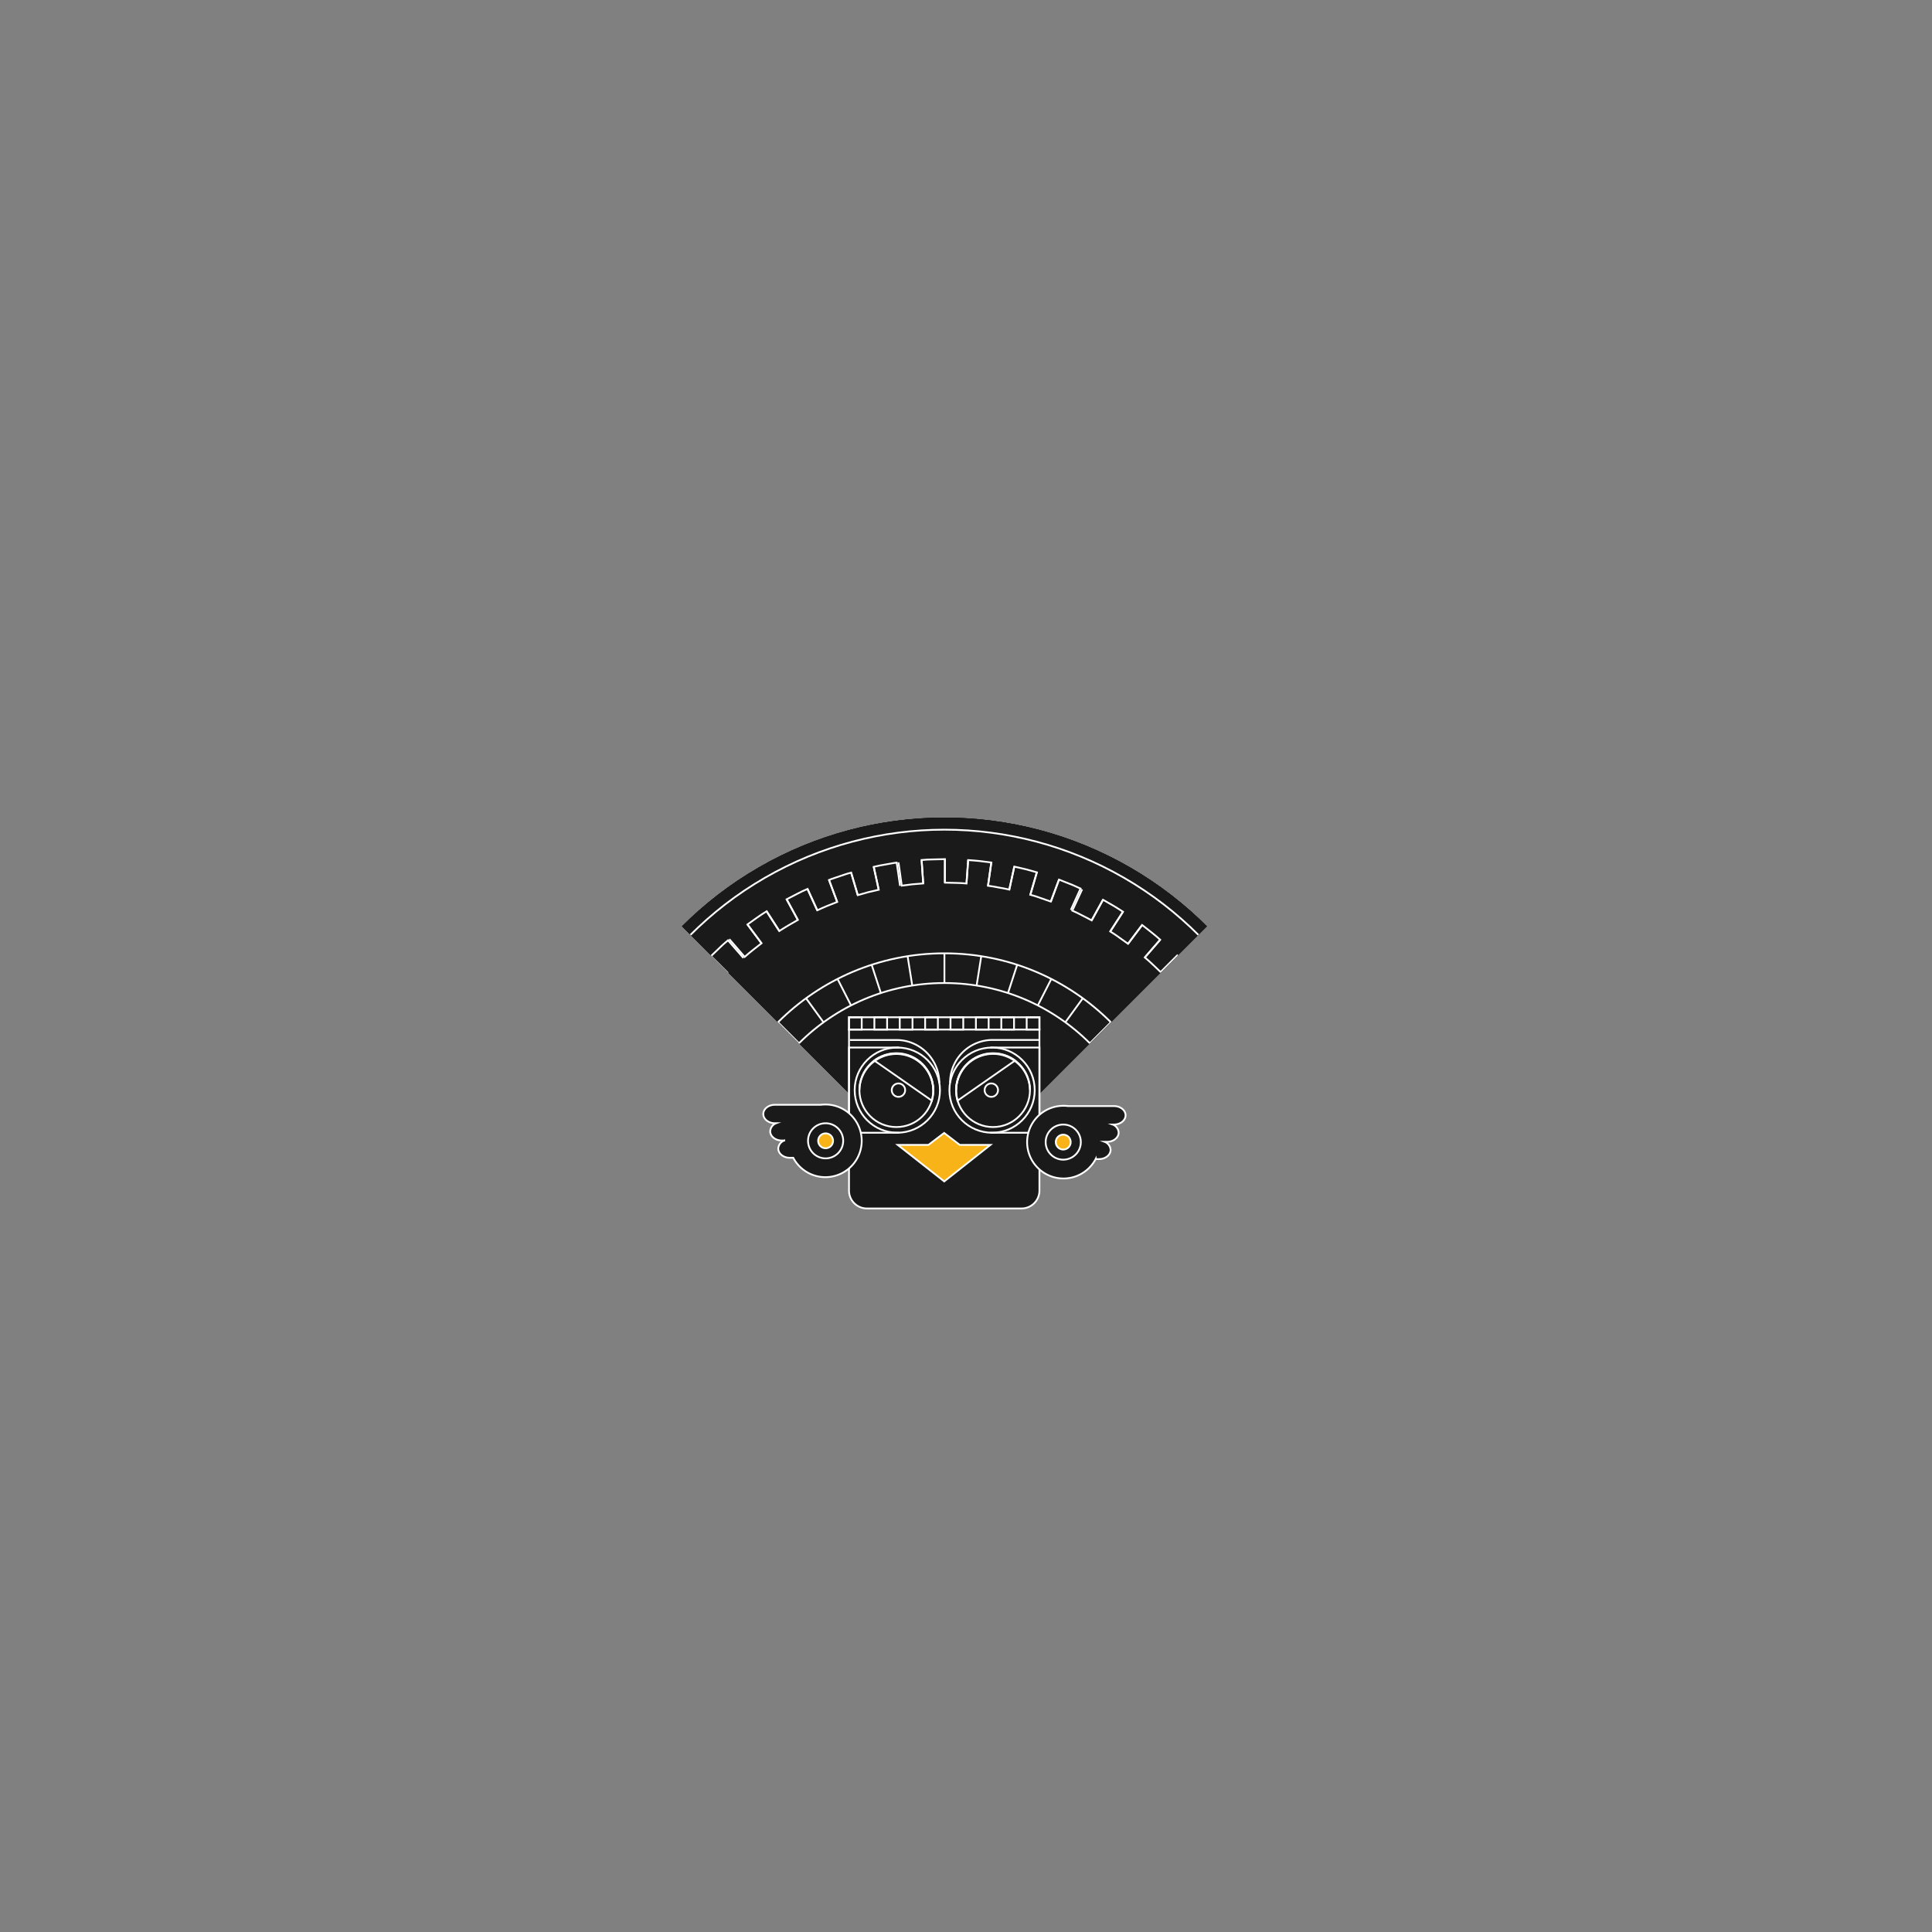 <svg id="ba7b53d5-e943-4c31-bfb5-983afe756c71" data-name="Layer 1" xmlns="http://www.w3.org/2000/svg" xmlns:xlink="http://www.w3.org/1999/xlink" viewBox="0 0 1080 1080"><rect x="0" y="0" width="1080" height="1080" fill="#808080" stroke="none"/><defs><clipPath id="b53259f7-6871-4789-8da5-09242fffc214"><polygon points="756.64 435.8 527.94 664.5 299.24 435.8 523.77 429.26 756.64 435.8" style="fill:none"/></clipPath><clipPath id="eec38a48-9fde-4503-a337-960d7442bea9"><path d="M527.94,532.91A131.59,131.59,0,1,0,659.53,664.5,131.6,131.6,0,0,0,527.94,532.91Zm0,246.57a115,115,0,1,1,115-115A115,115,0,0,1,527.94,779.48Z" style="fill:none"/></clipPath></defs><g style="clip-path:url(#b53259f7-6871-4789-8da5-09242fffc214)"><circle cx="527.94" cy="664.5" r="207.43" style="fill:#1a1a1a"/><circle cx="527.94" cy="664.5" r="207.43" style="fill:#1a1a1a"/><circle cx="527.94" cy="664.5" r="207.43" style="fill:#1a1a1a"/><circle cx="527.94" cy="664.5" r="207.43" style="fill:#1a1a1a"/><g style="clip-path:url(#eec38a48-9fde-4503-a337-960d7442bea9)"><circle cx="527.94" cy="664.5" r="135.98" style="fill:none;stroke:#fff;stroke-miterlimit:10"/><line x1="527.94" y1="664.5" x2="527.94" y2="800.49" style="fill:none;stroke:#fff;stroke-miterlimit:10"/><line x1="527.94" y1="664.5" x2="549.22" y2="798.81" style="fill:none;stroke:#fff;stroke-miterlimit:10"/><line x1="527.94" y1="664.5" x2="569.96" y2="793.83" style="fill:none;stroke:#fff;stroke-miterlimit:10"/><line x1="527.94" y1="664.5" x2="589.68" y2="785.66" style="fill:none;stroke:#fff;stroke-miterlimit:10"/><line x1="527.94" y1="664.5" x2="607.87" y2="774.52" style="fill:none;stroke:#fff;stroke-miterlimit:10"/><line x1="527.94" y1="664.5" x2="624.1" y2="760.66" style="fill:none;stroke:#fff;stroke-miterlimit:10"/><line x1="527.94" y1="664.5" x2="637.96" y2="744.43" style="fill:none;stroke:#fff;stroke-miterlimit:10"/><line x1="527.94" y1="664.5" x2="649.11" y2="726.24" style="fill:none;stroke:#fff;stroke-miterlimit:10"/><line x1="527.94" y1="664.5" x2="657.27" y2="706.52" style="fill:none;stroke:#fff;stroke-miterlimit:10"/><line x1="527.94" y1="664.5" x2="662.25" y2="685.77" style="fill:none;stroke:#fff;stroke-miterlimit:10"/><line x1="527.94" y1="664.5" x2="663.93" y2="664.5" style="fill:none;stroke:#fff;stroke-miterlimit:10"/><line x1="527.94" y1="664.5" x2="662.25" y2="643.23" style="fill:none;stroke:#fff;stroke-miterlimit:10"/><line x1="527.94" y1="664.5" x2="657.27" y2="622.48" style="fill:none;stroke:#fff;stroke-miterlimit:10"/><line x1="527.94" y1="664.5" x2="649.11" y2="602.77" style="fill:none;stroke:#fff;stroke-miterlimit:10"/><line x1="527.94" y1="664.5" x2="637.96" y2="584.57" style="fill:none;stroke:#fff;stroke-miterlimit:10"/><line x1="527.94" y1="664.5" x2="624.1" y2="568.35" style="fill:none;stroke:#fff;stroke-miterlimit:10"/><line x1="527.94" y1="664.5" x2="607.87" y2="554.49" style="fill:none;stroke:#fff;stroke-miterlimit:10"/><line x1="527.94" y1="664.5" x2="589.68" y2="543.34" style="fill:none;stroke:#fff;stroke-miterlimit:10"/><line x1="527.94" y1="664.5" x2="569.96" y2="535.17" style="fill:none;stroke:#fff;stroke-miterlimit:10"/><line x1="527.94" y1="664.5" x2="549.22" y2="530.19" style="fill:none;stroke:#fff;stroke-miterlimit:10"/><line x1="527.94" y1="664.5" x2="527.94" y2="528.52" style="fill:none;stroke:#fff;stroke-miterlimit:10"/><line x1="527.94" y1="664.5" x2="506.67" y2="530.19" style="fill:none;stroke:#fff;stroke-miterlimit:10"/><line x1="527.94" y1="664.5" x2="485.92" y2="535.17" style="fill:none;stroke:#fff;stroke-miterlimit:10"/><line x1="527.94" y1="664.5" x2="466.21" y2="543.34" style="fill:none;stroke:#fff;stroke-miterlimit:10"/><line x1="527.94" y1="664.5" x2="448.01" y2="554.49" style="fill:none;stroke:#fff;stroke-miterlimit:10"/><line x1="527.94" y1="664.5" x2="431.79" y2="568.35" style="fill:none;stroke:#fff;stroke-miterlimit:10"/><line x1="527.94" y1="664.5" x2="417.93" y2="584.57" style="fill:none;stroke:#fff;stroke-miterlimit:10"/><line x1="527.94" y1="664.5" x2="406.78" y2="602.77" style="fill:none;stroke:#fff;stroke-miterlimit:10"/><line x1="527.94" y1="664.5" x2="398.61" y2="622.48" style="fill:none;stroke:#fff;stroke-miterlimit:10"/><line x1="527.94" y1="664.5" x2="393.63" y2="643.23" style="fill:none;stroke:#fff;stroke-miterlimit:10"/><line x1="527.94" y1="664.5" x2="391.96" y2="664.5" style="fill:none;stroke:#fff;stroke-miterlimit:10"/><line x1="527.94" y1="664.5" x2="393.63" y2="685.77" style="fill:none;stroke:#fff;stroke-miterlimit:10"/><line x1="527.94" y1="664.5" x2="398.61" y2="706.52" style="fill:none;stroke:#fff;stroke-miterlimit:10"/><line x1="527.94" y1="664.5" x2="406.78" y2="726.24" style="fill:none;stroke:#fff;stroke-miterlimit:10"/><line x1="527.94" y1="664.5" x2="417.93" y2="744.43" style="fill:none;stroke:#fff;stroke-miterlimit:10"/><line x1="527.94" y1="664.5" x2="431.79" y2="760.66" style="fill:none;stroke:#fff;stroke-miterlimit:10"/><line x1="527.94" y1="664.5" x2="448.01" y2="774.52" style="fill:none;stroke:#fff;stroke-miterlimit:10"/><line x1="527.94" y1="664.5" x2="466.21" y2="785.66" style="fill:none;stroke:#fff;stroke-miterlimit:10"/><line x1="527.94" y1="664.5" x2="485.92" y2="793.83" style="fill:none;stroke:#fff;stroke-miterlimit:10"/><line x1="527.94" y1="664.5" x2="506.67" y2="798.81" style="fill:none;stroke:#fff;stroke-miterlimit:10"/></g><circle cx="527.94" cy="664.5" r="114.98" style="fill:none;stroke:#fff;stroke-miterlimit:10"/><circle cx="527.94" cy="664.5" r="131.59" style="fill:none;stroke:#fff;stroke-miterlimit:10"/><path d="M711.64,678l-13.1-.95c.41-4,.36-8.07.5-12.11l13.13,0" style="fill:none;stroke:#fff;stroke-miterlimit:10"/><path d="M698.54,677.06l13.1,1c-.19,2.17-.28,4.34-.56,6.5l-.82,6.47-13-1.87" style="fill:none;stroke:#fff;stroke-miterlimit:10"/><path d="M707.94,703.79,695.11,701c.5-2,.8-4,1.17-5.94l.53-3,.27-1.49.19-1.5,13,1.87" style="fill:none;stroke:#fff;stroke-miterlimit:10"/><path d="M695.11,701l12.83,2.79-1.47,6.35c-.55,2.11-1.17,4.19-1.76,6.29l-12.59-3.7" style="fill:none;stroke:#fff;stroke-miterlimit:10"/><path d="M700.63,728.78l-12.3-4.58c.73-1.88,1.32-3.82,2-5.72l1-2.87c.29-1,.55-1.94.83-2.91l12.6,3.69" style="fill:none;stroke:#fff;stroke-miterlimit:10"/><path d="M688.33,724.19l12.31,4.58-2.4,6.07c-.38,1-.82,2-1.27,3l-1.35,3-11.94-5.44" style="fill:none;stroke:#fff;stroke-miterlimit:10"/><path d="M689.85,752.48l-11.53-6.27,2.77-5.39c1-1.78,1.77-3.63,2.6-5.47l11.94,5.44" style="fill:none;stroke:#fff;stroke-miterlimit:10"/><path d="M678.33,746.2l11.53,6.27c-2.19,3.76-4.26,7.59-6.68,11.21l-11.06-7.08" style="fill:none;stroke:#fff;stroke-miterlimit:10"/><path d="M675.2,775.22l-10.49-7.9c1.22-1.61,2.35-3.28,3.53-4.92.58-.82,1.19-1.64,1.75-2.47l1.63-2.55,11,7.13" style="fill:none;stroke:#fff;stroke-miterlimit:10"/><polyline points="664.72 767.32 675.21 775.21 671.18 780.34 670.17 781.62 669.11 782.86 666.97 785.32 657.07 776.71" style="fill:none;stroke:#fff;stroke-miterlimit:10"/><path d="M658.12,794.87l-9.27-9.29c2.77-2.94,5.65-5.78,8.23-8.89L667,785.3" style="fill:none;stroke:#fff;stroke-miterlimit:10"/><path d="M648.85,785.57l9.28,9.29c-3.16,3-6.23,6.07-9.58,8.85l-8.6-9.92" style="fill:none;stroke:#fff;stroke-miterlimit:10"/><path d="M638.45,811.92l-7.88-10.5c3.17-2.51,6.4-4.93,9.4-7.64l8.6,9.92" style="fill:none;stroke:#fff;stroke-miterlimit:10"/><path d="M630.58,801.42l7.88,10.49c-1.75,1.29-3.53,2.53-5.3,3.8-.89.62-1.76,1.28-2.68,1.86l-2.74,1.77-7.12-11" style="fill:none;stroke:#fff;stroke-miterlimit:10"/><path d="M616.58,826l-6.33-11.5,5.25-3c.89-.49,1.74-1,2.59-1.58l2.55-1.63,7.12,11" style="fill:none;stroke:#fff;stroke-miterlimit:10"/><path d="M610.26,814.53l6.33,11.5c-1.9,1.07-3.86,2-5.79,3l-2.9,1.49-3,1.35L599.44,820" style="fill:none;stroke:#fff;stroke-miterlimit:10"/><polyline points="591.98 837.29 587.41 824.98 593.05 822.76 594.46 822.2 595.84 821.58 598.6 820.34 604.02 832.29" style="fill:none;stroke:#fff;stroke-miterlimit:10"/><path d="M587.42,825l4.57,12.3c-2,.77-4.12,1.42-6.17,2.13l-3.09,1.05-3.14.89-3.67-12.6" style="fill:none;stroke:#fff;stroke-miterlimit:10"/><path d="M567,844.56l-2.77-12.83,5.9-1.36c2-.5,3.89-1.09,5.84-1.63l3.67,12.6" style="fill:none;stroke:#fff;stroke-miterlimit:10"/><path d="M564.21,831.72,567,844.56c-2.11.53-4.26.84-6.4,1.24s-4.27.83-6.44,1.05l-1.85-13" style="fill:none;stroke:#fff;stroke-miterlimit:10"/><path d="M541.2,848.21l-.93-13.09c2-.17,4-.26,6-.5l6-.77,1.86,13" style="fill:none;stroke:#fff;stroke-miterlimit:10"/><path d="M540.28,835.12l.93,13.09-3.25.25c-1.08.08-2.17.07-3.26.11l-6.51.16,0-13.12" style="fill:none;stroke:#fff;stroke-miterlimit:10"/><polyline points="515.18 848.25 516.08 835.16 519.1 835.39 522.13 835.46 528.19 835.61 528.21 848.73" style="fill:none;stroke:#fff;stroke-miterlimit:10"/><path d="M516.09,835.16l-.9,13.09c-2.16-.17-4.33-.31-6.5-.51l-6.47-.82,1.82-13" style="fill:none;stroke:#fff;stroke-miterlimit:10"/><path d="M488.41,844.44l2.8-12.82c2,.5,4,.82,5.94,1.17l3,.54c1,.18,2,.36,3,.47l-1.89,13" style="fill:none;stroke:#fff;stroke-miterlimit:10"/><polyline points="491.22 831.62 488.42 844.45 482.06 842.98 475.78 841.2 479.5 828.61" style="fill:none;stroke:#fff;stroke-miterlimit:10"/><path d="M463.43,837.1,468,824.8c1.88.76,3.82,1.32,5.72,2l2.87,1c1,.32,1.94.56,2.91.85l-3.71,12.59" style="fill:none;stroke:#fff;stroke-miterlimit:10"/><path d="M468,824.81l-4.59,12.29-6.07-2.39c-2-.79-4-1.76-6-2.63l5.46-11.94" style="fill:none;stroke:#fff;stroke-miterlimit:10"/><path d="M439.74,826.28,446,814.76c1.78,1,3.59,1.85,5.39,2.78.9.45,1.78.94,2.7,1.36l2.76,1.25-5.46,11.94" style="fill:none;stroke:#fff;stroke-miterlimit:10"/><path d="M446,814.77l-6.29,11.52c-3.76-2.18-7.58-4.27-11.2-6.69l7.1-11.05" style="fill:none;stroke:#fff;stroke-miterlimit:10"/><path d="M417.83,812.22l7.85-10.52c3.31,2.32,6.54,4.76,10,6.86l-7.1,11.05" style="fill:none;stroke:#fff;stroke-miterlimit:10"/><path d="M425.69,801.71l-7.85,10.52c-3.41-2.7-6.91-5.29-10.14-8.2l8.57-9.94" style="fill:none;stroke:#fff;stroke-miterlimit:10"/><path d="M397.4,794.5l9.3-9.27c1.44,1.42,2.92,2.8,4.38,4.2.73.69,1.44,1.41,2.2,2.07l2.3,2-8.63,9.9" style="fill:none;stroke:#fff;stroke-miterlimit:10"/><path d="M406.71,785.24l-9.3,9.27c-3-3.16-6.06-6.24-8.84-9.59l9.93-8.59" style="fill:none;stroke:#fff;stroke-miterlimit:10"/><path d="M380.37,774.81l10.51-7.87c2.51,3.16,4.92,6.41,7.63,9.41l-9.93,8.59" style="fill:none;stroke:#fff;stroke-miterlimit:10"/><path d="M390.88,767l-10.51,7.87c-2.5-3.55-5.13-7-7.4-10.73L384,757" style="fill:none;stroke:#fff;stroke-miterlimit:10"/><polyline points="366.28 752.91 377.8 746.61 380.82 751.86 381.57 753.17 382.39 754.45 384.02 757 372.99 764.1" style="fill:none;stroke:#fff;stroke-miterlimit:10"/><path d="M377.8,746.62l-11.51,6.31c-1.05-1.91-2-3.87-3-5.79l-1.48-2.91-1.35-3,11.93-5.48" style="fill:none;stroke:#fff;stroke-miterlimit:10"/><path d="M355.44,729.24l12.29-4.61,2.22,5.63c.75,1.88,1.64,3.69,2.45,5.54l-11.93,5.48" style="fill:none;stroke:#fff;stroke-miterlimit:10"/><path d="M367.73,724.64l-12.29,4.62c-.42-1-.78-2-1.12-3.07l-1-3.09c-.7-2.06-1.42-4.11-2-6.22l12.58-3.72" style="fill:none;stroke:#fff;stroke-miterlimit:10"/><path d="M347.83,703.28l12.84-2.75,1.36,5.9c.46,2,1.08,3.89,1.61,5.84L351,715.93" style="fill:none;stroke:#fff;stroke-miterlimit:10"/><path d="M360.67,700.54l-12.84,2.75-.36-1.59-.3-1.6-.57-3.21c-.37-2.14-.81-4.27-1-6.44l13-1.83" style="fill:none;stroke:#fff;stroke-miterlimit:10"/><path d="M344.21,677.5l13.1-.91c.17,2,.27,4,.49,6l.76,6-13,1.83" style="fill:none;stroke:#fff;stroke-miterlimit:10"/><path d="M357.31,676.6l-13.1.92-.24-3.26c-.06-1.08-.07-2.17-.1-3.25l-.16-6.52h13.12" style="fill:none;stroke:#fff;stroke-miterlimit:10"/><path d="M344.21,651.49l13.1.91-.23,3c-.06,1-.06,2-.09,3l-.16,6.06H343.71" style="fill:none;stroke:#fff;stroke-miterlimit:10"/><path d="M357.31,652.41l-13.1-.91c.18-2.17.3-4.34.53-6.5l.82-6.47,13,1.84" style="fill:none;stroke:#fff;stroke-miterlimit:10"/><path d="M347.83,625.71l12.84,2.75-.34,1.48-.27,1.49-.53,3c-.35,2-.77,4-1,6l-13-1.84" style="fill:none;stroke:#fff;stroke-miterlimit:10"/><path d="M360.67,628.47l-12.84-2.75,1.47-6.36c.5-2.11,1.16-4.19,1.73-6.28l12.61,3.65" style="fill:none;stroke:#fff;stroke-miterlimit:10"/><path d="M355.44,599.75l12.29,4.61c-.39.94-.72,1.89-1,2.85l-1,2.87c-.65,1.91-1.32,3.81-1.83,5.77l-12.58-3.73" style="fill:none;stroke:#fff;stroke-miterlimit:10"/><path d="M367.73,604.37l-12.29-4.61,2.39-6.07c.81-2,1.76-4,2.64-6l11.93,5.47" style="fill:none;stroke:#fff;stroke-miterlimit:10"/><path d="M366.29,576.08l11.51,6.31c-1,1.77-1.85,3.59-2.79,5.38l-1.37,2.69-1.25,2.76-11.93-5.47" style="fill:none;stroke:#fff;stroke-miterlimit:10"/><polyline points="377.8 582.4 366.28 576.09 369.54 570.43 370.35 569.02 371.23 567.65 372.99 564.9 384.02 572.01" style="fill:none;stroke:#fff;stroke-miterlimit:10"/><path d="M380.37,554.18l10.51,7.87c-2.31,3.31-4.77,6.53-6.87,10l-11-7.11" style="fill:none;stroke:#fff;stroke-miterlimit:10"/><path d="M390.88,562.06l-10.51-7.87c2.7-3.4,5.3-6.9,8.21-10.12l9.93,8.58" style="fill:none;stroke:#fff;stroke-miterlimit:10"/><path d="M397.41,534.5l9.3,9.26c-2.78,2.94-5.63,5.8-8.21,8.91l-9.93-8.59" style="fill:none;stroke:#fff;stroke-miterlimit:10"/><path d="M406.7,543.77l-9.3-9.26c1.55-1.53,3.14-3,4.71-4.52.79-.74,1.55-1.52,2.37-2.23l2.47-2.13,8.63,9.89" style="fill:none;stroke:#fff;stroke-miterlimit:10"/><path d="M417.84,516.78l7.85,10.52c-3.16,2.51-6.42,4.9-9.42,7.62L407.7,525" style="fill:none;stroke:#fff;stroke-miterlimit:10"/><path d="M425.68,527.3l-7.85-10.52c3.55-2.5,7-5.11,10.74-7.39l7.1,11.05" style="fill:none;stroke:#fff;stroke-miterlimit:10"/><path d="M439.75,502.72,446,514.24c-3.49,2-7,4-10.39,6.21l-7.1-11" style="fill:none;stroke:#fff;stroke-miterlimit:10"/><path d="M446,514.24l-6.29-11.52c1.92-1,3.86-2,5.8-3,1-.49,1.92-1,2.91-1.47l3-1.34,5.46,11.93" style="fill:none;stroke:#fff;stroke-miterlimit:10"/><path d="M463.44,491.9,468,504.2l-5.63,2.22c-1.88.73-3.69,1.64-5.54,2.44l-5.46-11.93" style="fill:none;stroke:#fff;stroke-miterlimit:10"/><path d="M468,504.2l-4.59-12.29c2-.82,4.1-1.43,6.16-2.15l3.09-1.05c1-.34,2.08-.61,3.13-.92l3.71,12.6" style="fill:none;stroke:#fff;stroke-miterlimit:10"/><polyline points="488.42 484.56 491.22 497.38 485.32 498.74 479.5 500.39 475.78 487.8" style="fill:none;stroke:#fff;stroke-miterlimit:10"/><path d="M491.21,497.39l-2.8-12.83c2.11-.53,4.25-.89,6.4-1.27l3.21-.57c1.07-.2,2.14-.39,3.22-.51l1.89,13" style="fill:none;stroke:#fff;stroke-miterlimit:10"/><path d="M515.19,480.75l.9,13.1c-2,.16-4,.28-6,.48l-6,.76-1.82-13" style="fill:none;stroke:#fff;stroke-miterlimit:10"/><polyline points="516.08 493.85 515.18 480.75 518.43 480.51 521.69 480.42 528.21 480.27 528.19 493.4" style="fill:none;stroke:#fff;stroke-miterlimit:10"/><path d="M541.21,480.79l-.93,13.09-3-.23c-1-.07-2-.06-3-.1l-6.06-.15,0-13.13" style="fill:none;stroke:#fff;stroke-miterlimit:10"/><path d="M540.27,493.88l.93-13.09c2.16.18,4.34.28,6.5.54l6.47.82-1.86,13" style="fill:none;stroke:#fff;stroke-miterlimit:10"/><path d="M567,484.45l-2.77,12.83c-2-.5-4-.78-5.94-1.15s-4-.78-6-1l1.85-13" style="fill:none;stroke:#fff;stroke-miterlimit:10"/><path d="M564.2,497.28,567,484.45l6.36,1.46c2.11.53,4.19,1.17,6.28,1.75l-3.67,12.6" style="fill:none;stroke:#fff;stroke-miterlimit:10"/><path d="M592,491.72,587.42,504c-1.89-.71-3.82-1.31-5.72-2l-2.87-1-2.91-.82,3.67-12.6" style="fill:none;stroke:#fff;stroke-miterlimit:10"/><polyline points="587.41 504.02 591.98 491.71 598.05 494.11 599.56 494.71 601.05 495.37 604.02 496.72 598.6 508.67" style="fill:none;stroke:#fff;stroke-miterlimit:10"/><path d="M616.59,503l-6.33,11.5c-1.75-1-3.58-1.86-5.37-2.8l-2.69-1.38-2.76-1.25,5.49-11.92" style="fill:none;stroke:#fff;stroke-miterlimit:10"/><path d="M610.25,514.47l6.33-11.5,5.65,3.25c.95.53,1.87,1.11,2.78,1.7l2.75,1.76-7.12,11" style="fill:none;stroke:#fff;stroke-miterlimit:10"/><path d="M638.46,517.09l-7.88,10.5c-1.63-1.2-3.29-2.35-4.93-3.52-.83-.58-1.63-1.2-2.48-1.74l-2.55-1.63,7.12-11" style="fill:none;stroke:#fff;stroke-miterlimit:10"/><path d="M630.57,527.58l7.88-10.5c3.41,2.7,6.89,5.31,10.12,8.23l-8.6,9.92" style="fill:none;stroke:#fff;stroke-miterlimit:10"/><path d="M658.13,534.14l-9.28,9.29c-2.94-2.77-5.78-5.64-8.9-8.22l8.6-9.92" style="fill:none;stroke:#fff;stroke-miterlimit:10"/><path d="M648.85,543.42l9.27-9.29c3,3.16,6.08,6.22,8.87,9.57l-9.91,8.61" style="fill:none;stroke:#fff;stroke-miterlimit:10"/><polyline points="675.21 553.79 664.72 561.69 660.97 556.92 660.04 555.73 659.05 554.59 657.07 552.3 666.97 543.68" style="fill:none;stroke:#fff;stroke-miterlimit:10"/><path d="M664.71,561.68l10.49-7.9c1.3,1.74,2.53,3.54,3.8,5.3.63.89,1.27,1.76,1.88,2.67l1.76,2.74-11,7.14" style="fill:none;stroke:#fff;stroke-miterlimit:10"/><path d="M689.86,576.53l-11.53,6.28c-2-3.49-4-7-6.21-10.4l11.06-7.08" style="fill:none;stroke:#fff;stroke-miterlimit:10"/><path d="M678.32,582.8l11.53-6.28,3,5.8c1,1.92,1.91,3.91,2.8,5.89l-11.94,5.44" style="fill:none;stroke:#fff;stroke-miterlimit:10"/><path d="M700.64,600.23l-12.31,4.58-2.22-5.63c-.35-.95-.76-1.87-1.18-2.79l-1.25-2.76,11.94-5.44" style="fill:none;stroke:#fff;stroke-miterlimit:10"/><path d="M688.33,604.8l12.3-4.58c.79,2,1.42,4.11,2.14,6.16l1.05,3.1c.32,1,.6,2.08.9,3.13l-12.6,3.69" style="fill:none;stroke:#fff;stroke-miterlimit:10"/><path d="M707.94,625.23,695.11,628l-1.36-5.9c-.51-2-1.09-3.88-1.63-5.83l12.59-3.69" style="fill:none;stroke:#fff;stroke-miterlimit:10"/><path d="M695.11,628l12.83-2.79c.53,2.11.86,4.27,1.26,6.4l.57,3.22.28,1.6.21,1.62-13,1.87" style="fill:none;stroke:#fff;stroke-miterlimit:10"/><path d="M711.64,651l-13.1,1c-.18-2-.24-4-.51-6l-.76-6,13-1.87" style="fill:none;stroke:#fff;stroke-miterlimit:10"/><path d="M698.54,651.93l13.1-.95c.42,4.33.39,8.68.53,13L699,664" style="fill:none;stroke:#fff;stroke-miterlimit:10"/><circle cx="527.94" cy="664.5" r="200.71" style="fill:none;stroke:#fff;stroke-miterlimit:10"/></g><path d="M567.42,592.87a20.71,20.71,0,0,0-32.14,22.39Z" style="fill:#fff"/><path d="M488.76,592.87a20.73,20.73,0,0,1,32.14,22.39Z" style="fill:#fff"/><path d="M581.05,574.92v90.62a10,10,0,0,1-10,10H484.6a10,10,0,0,1-10-10V574.92" style="fill:#191919"/><path d="M581.05,574.92v90.62a10,10,0,0,1-10,10H484.6a10,10,0,0,1-10-10V574.92" style="fill:none;stroke:#fff;stroke-miterlimit:10"/><path d="M525.09,605.29a24.2,24.2,0,0,0-8.44-18.16,23.8,23.8,0,0,0-14.51-5.75v0h-27" style="fill:none;stroke:#fff;stroke-miterlimit:10"/><path d="M531.1,605.24a23.81,23.81,0,0,1,22.78-23.89v0h27" style="fill:none;stroke:#fff;stroke-miterlimit:10"/><rect x="474.6" y="568.65" width="106.46" height="6.88" style="fill:none;stroke:#fff;stroke-miterlimit:10"/><polyline points="502.67 633.21 474.6 633.21 474.6 585.58 502.67 585.58" style="fill:none;stroke:#fff;stroke-miterlimit:10"/><ellipse cx="501.61" cy="609.39" rx="23.84" ry="23.81" style="fill:none;stroke:#fff;stroke-miterlimit:10"/><ellipse cx="501.08" cy="609.39" rx="20.66" ry="20.64" style="fill:none;stroke:#fff;stroke-miterlimit:10"/><polyline points="553.51 633.21 581.06 633.21 581.06 585.58 553.51 585.58" style="fill:none;stroke:#fff;stroke-miterlimit:10"/><ellipse cx="554.57" cy="609.39" rx="23.84" ry="23.81" style="fill:none;stroke:#fff;stroke-miterlimit:10"/><ellipse cx="555.1" cy="609.39" rx="20.66" ry="20.64" style="fill:none;stroke:#fff;stroke-miterlimit:10"/><path d="M502.24,606.16a3.24,3.24,0,1,1-3.23,3.23,3.24,3.24,0,0,1,3.23-3.23m0-1a4.24,4.24,0,1,0,4.24,4.23,4.23,4.23,0,0,0-4.24-4.23Z" style="fill:#fff"/><path d="M554.15,606.16a3.24,3.24,0,1,1-3.24,3.23,3.24,3.24,0,0,1,3.24-3.23m0-1a4.24,4.24,0,1,0,4.24,4.23,4.24,4.24,0,0,0-4.24-4.23Z" style="fill:#fff"/><path d="M480.42,609.39a20.66,20.66,0,0,1,41.31,0" style="fill:none;stroke:#fff;stroke-miterlimit:10"/><path d="M534.47,609.34a20.66,20.66,0,0,1,41.31,0" style="fill:none;stroke:#fff;stroke-miterlimit:10"/><path d="M488.76,592.87a20.73,20.73,0,0,1,32.14,22.39Z" style="fill:none;stroke:#fff;stroke-miterlimit:10"/><path d="M567.42,592.87a20.71,20.71,0,0,0-32.14,22.39Z" style="fill:none;stroke:#fff;stroke-miterlimit:10"/><rect x="474.59" y="568.68" width="7.12" height="6.83" style="fill:none;stroke:#fff;stroke-miterlimit:10"/><rect x="488.78" y="568.68" width="7.12" height="6.83" style="fill:none;stroke:#fff;stroke-miterlimit:10"/><rect x="502.97" y="568.68" width="7.12" height="6.83" style="fill:none;stroke:#fff;stroke-miterlimit:10"/><rect x="517.16" y="568.68" width="7.12" height="6.83" style="fill:none;stroke:#fff;stroke-miterlimit:10"/><rect x="531.35" y="568.68" width="7.12" height="6.83" style="fill:none;stroke:#fff;stroke-miterlimit:10"/><rect x="545.54" y="568.68" width="7.12" height="6.83" style="fill:none;stroke:#fff;stroke-miterlimit:10"/><rect x="559.73" y="568.68" width="7.12" height="6.83" style="fill:none;stroke:#fff;stroke-miterlimit:10"/><rect x="573.92" y="568.68" width="7.12" height="6.83" style="fill:none;stroke:#fff;stroke-miterlimit:10"/><polygon points="536.49 640 527.78 633.32 519.01 640 501.83 640 527.83 660.42 553.67 640 536.49 640" style="fill:#f8b318;stroke:#fff;stroke-miterlimit:10"/><path d="M594.5,618.14a20.12,20.12,0,0,1,2.59.17h25.67c3.54,0,6.44,2.32,6.44,5.15s-2.9,5.16-6.44,5.16H622a5.12,5.12,0,0,1,3.33,4.5c0,2.84-2.89,5.16-6.44,5.16h-1.4a5.13,5.13,0,0,1,3.34,4.5c0,2.84-2.9,5.16-6.44,5.16h-1.93a20.32,20.32,0,1,1-18-29.8Z" style="fill:#1a1a1a"/><path d="M461.39,617.42a20.12,20.12,0,0,0-2.59.17H433.13c-3.54,0-6.44,2.31-6.44,5.15s2.9,5.15,6.44,5.15h.76a5.12,5.12,0,0,0-3.34,4.51c0,2.83,2.9,5.15,6.44,5.15h1.41a5.12,5.12,0,0,0-3.34,4.51c0,2.83,2.9,5.15,6.44,5.15h1.93a20.31,20.31,0,1,0,18-29.79Z" style="fill:#1a1a1a"/><path d="M461.39,617.42a20.12,20.12,0,0,0-2.59.17H433.13c-3.54,0-6.44,2.31-6.44,5.15s2.9,5.15,6.44,5.15h.76a5.12,5.12,0,0,0-3.34,4.51c0,2.83,2.9,5.15,6.44,5.15h1.41a5.12,5.12,0,0,0-3.34,4.51c0,2.83,2.9,5.15,6.44,5.15h1.93a20.31,20.31,0,1,0,18-29.79Z" style="fill:none;stroke:#fff;stroke-miterlimit:10"/><ellipse cx="461.52" cy="637.72" rx="9.83" ry="9.82" style="fill:none;stroke:#fff;stroke-miterlimit:10"/><ellipse cx="461.52" cy="637.72" rx="4.17" ry="4.17" style="fill:#f8b318;stroke:#fff;stroke-miterlimit:10"/><path d="M594.5,618.14a20.12,20.12,0,0,1,2.59.17h25.67c3.54,0,6.44,2.32,6.44,5.15s-2.9,5.16-6.44,5.16H622a5.12,5.12,0,0,1,3.33,4.5c0,2.84-2.89,5.16-6.44,5.16h-1.4a5.13,5.13,0,0,1,3.34,4.5c0,2.84-2.9,5.16-6.44,5.16h-1.93a20.32,20.32,0,1,1-18-29.8Z" style="fill:none;stroke:#fff;stroke-miterlimit:10"/><ellipse cx="594.36" cy="638.44" rx="9.83" ry="9.82" style="fill:none;stroke:#fff;stroke-miterlimit:10"/><ellipse cx="594.36" cy="638.44" rx="4.17" ry="4.17" style="fill:#f8b318;stroke:#fff;stroke-miterlimit:10"/></svg>